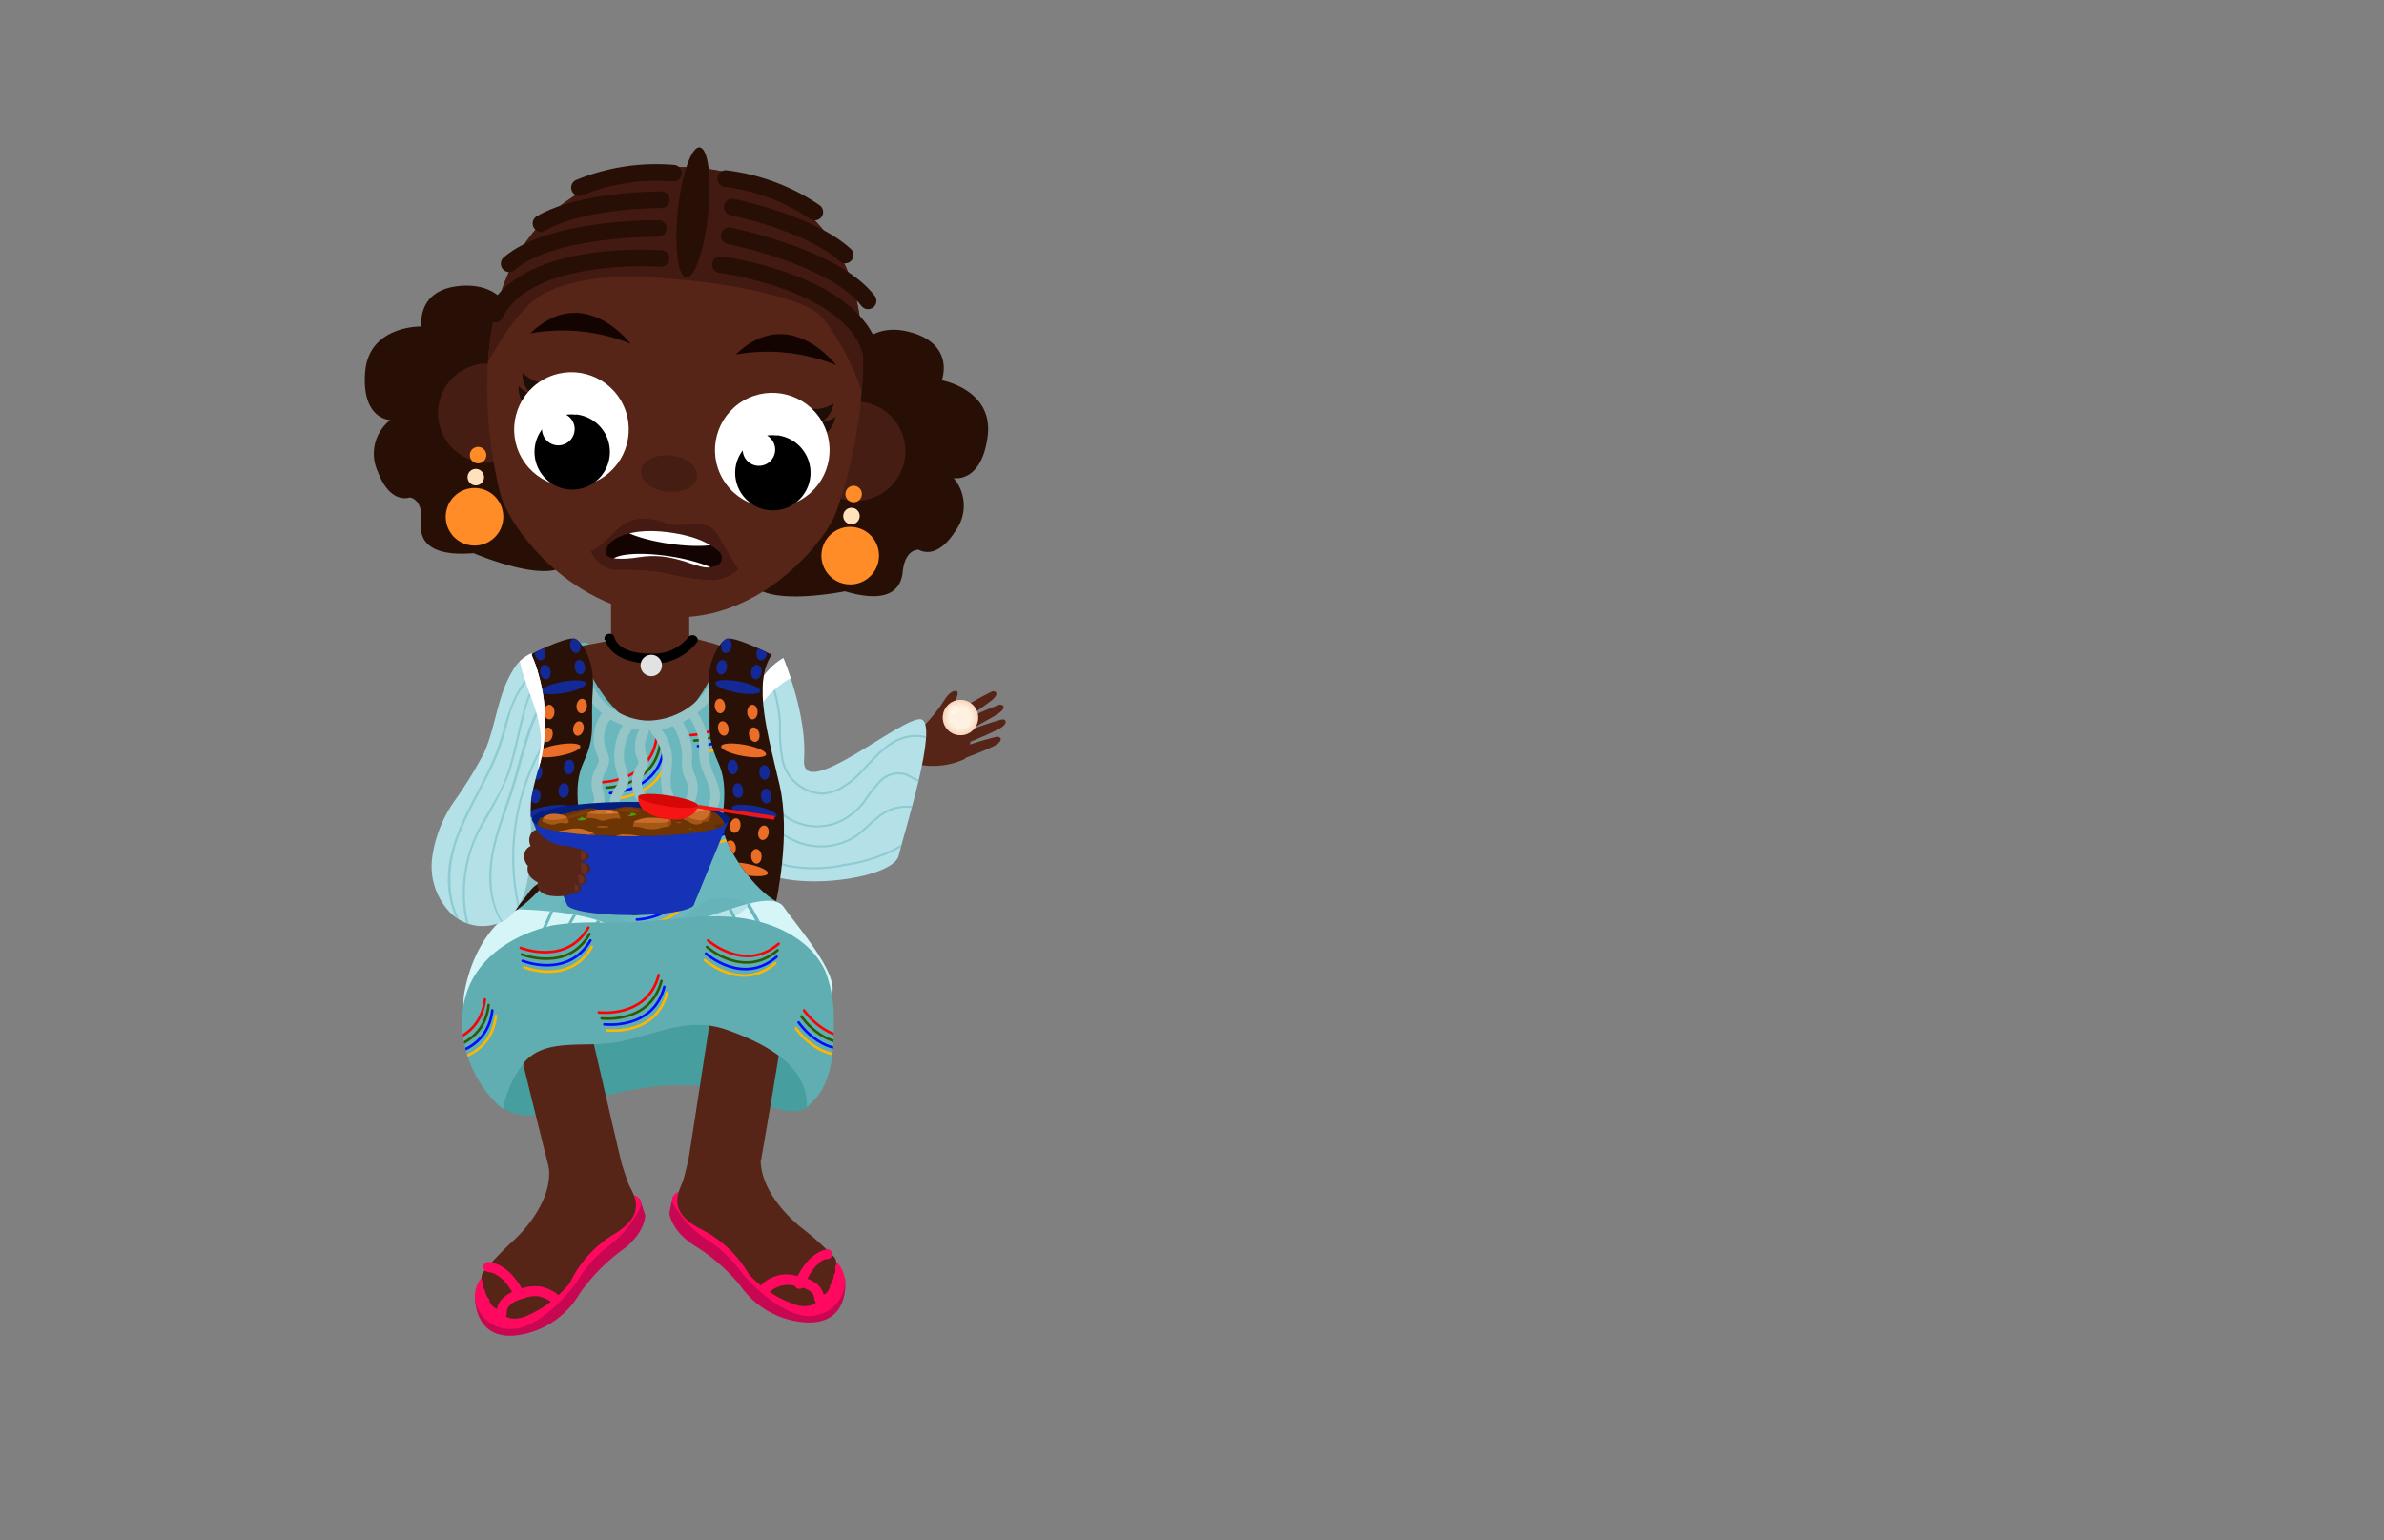<svg id="Layer_10" data-name="Layer 10" xmlns="http://www.w3.org/2000/svg" xmlns:xlink="http://www.w3.org/1999/xlink" viewBox="0 0 260 168"><rect x="0" y="0" width="260" height="168" fill="#808080" stroke="none"/><defs><style>.cls-1{fill:#b4e1e7;}.cls-2,.cls-33{fill:#6ab7be;}.cls-3{fill:#a55716;}.cls-4{fill:#9b4a0d;}.cls-5{fill:#572517;}.cls-6{fill:#130402;}.cls-7{fill:#d5f5f7;}.cls-8{fill:#2a1107;}.cls-31,.cls-9{fill:#60aeb2;}.cls-10,.cls-12,.cls-15,.cls-16,.cls-17,.cls-18,.cls-25{fill:none;}.cls-11{clip-path:url(#clip-path);}.cls-12{stroke:#6ab7be;stroke-miterlimit:10;stroke-width:0.23px;}.cls-12,.cls-59{opacity:0.51;}.cls-13{fill:#fff;}.cls-14{clip-path:url(#clip-path-2);}.cls-15{stroke:red;}.cls-15,.cls-16,.cls-17,.cls-18,.cls-25{stroke-linecap:round;stroke-linejoin:round;}.cls-15,.cls-16,.cls-17,.cls-18{stroke-width:0.28px;}.cls-16{stroke:#2d5b04;}.cls-17{stroke:#000dff;}.cls-18{stroke:#ffb600;}.cls-19{fill:#e2e2e2;}.cls-20{fill:#280f05;}.cls-21{fill:#461d13;}.cls-22{clip-path:url(#clip-path-3);}.cls-23{fill:#431a11;}.cls-24{fill:#1f0e07;}.cls-25{stroke:#280f05;stroke-width:1.82px;}.cls-26{fill:#ff8c26;}.cls-27{fill:#ffe1bd;}.cls-28{fill:#441a12;}.cls-29{clip-path:url(#clip-path-4);}.cls-30{fill:#96c5c7;}.cls-31{opacity:0.37;}.cls-32{clip-path:url(#clip-path-5);}.cls-33{opacity:0.28;}.cls-34{clip-path:url(#clip-path-6);}.cls-35{fill:#ea6e27;}.cls-36{fill:#132995;}.cls-37{clip-path:url(#clip-path-7);}.cls-38{fill:#479e9e;}.cls-39{fill:#c80752;}.cls-40{fill:#ff085f;}.cls-41{clip-path:url(#clip-path-8);}.cls-42{fill:#87c1c6;}.cls-43{fill:#1632b7;}.cls-44{fill:#041e7f;}.cls-45{clip-path:url(#clip-path-9);}.cls-46{fill:#6d3503;}.cls-47{fill:#7c3e0a;}.cls-48{fill:#602e05;}.cls-49{fill:#c96d28;}.cls-50{fill:#e0874b;}.cls-51{clip-path:url(#clip-path-10);}.cls-52{fill:#9b4a0e;}.cls-53{clip-path:url(#clip-path-11);}.cls-54{clip-path:url(#clip-path-12);}.cls-55{clip-path:url(#clip-path-13);}.cls-56{fill:#9e5823;}.cls-57{fill:#58990d;}.cls-58{clip-path:url(#clip-path-14);}.cls-60{fill:#6b2f20;}.cls-61{fill:#f71414;}.cls-62{fill:#d60707;}.cls-63{fill:#fff1e1;}.cls-64{opacity:0.36;fill:url(#radial-gradient);}.cls-65{opacity:0.44;fill:url(#radial-gradient-2);}</style><clipPath id="clip-path"><path class="cls-1" d="M85.43,71.77s2.62,6.17,2.26,11.06,11-5,12.82-4.36S98.68,90.54,98,93.34s-14.56,4.49-16.79.09-2.72-8.47-2.36-9S80.93,74.33,85.43,71.77Z"/></clipPath><clipPath id="clip-path-2"><path class="cls-2" d="M63.92,70.08s-4.12.2-6.11,1.33-.05,3.76-.69,12.3S56,95.39,56.68,100c0,0,3.6,1.58,13.18,1.18s14.21-1.28,14.69-2.47-.08-10.35-1-13.15-.32-12.63-.16-13.45S80.86,70.23,78,70.27C78,70.27,65,71.24,63.92,70.08Z"/></clipPath><clipPath id="clip-path-3"><path class="cls-5" d="M76.05,18.31s-11.7-1.57-18.56,7.89S53.68,50.67,54.61,54s7.08,12.16,17.55,13.24,17.51-8.07,18.75-10.73,6.1-18.69.72-28.69C86.7,18.66,76.05,18.31,76.05,18.31Z"/></clipPath><clipPath id="clip-path-4"><path class="cls-6" d="M66.37,59.39s1.41-2,6.53-1.34c3.32.44,4.77,1.42,5.54,2.13a.92.92,0,0,1-.36,1.54c-.68.2-1,.36-2.77-.27-3.84-1.37-5.37-.58-7-.52S65.49,60.87,66.37,59.39Z"/></clipPath><clipPath id="clip-path-5"><path class="cls-7" d="M56.56,99.18s5.7.06,9.23,1.41,8.62,0,10.77-.46,7.61-3.11,8.92-1.2,6,7.21,5.25,9.46-6.58,6.47-9.85,6a59.91,59.91,0,0,0-11.83-.24,57.07,57.07,0,0,1-11.29.39c-2.87-.39-8.12-1.13-7.08-6.47S54.65,99.82,56.56,99.18Z"/></clipPath><clipPath id="clip-path-6"><path class="cls-8" d="M62.65,69.65c.33,0,2.28,1.76,2,5.59s.39,4.84-1,7.87S63.55,88.93,63,91s-4.56,7.09-6.9,8.37c0,0-.36-8.38.88-13.74s3-11.16.86-14.24C57.81,71.41,61.53,69.48,62.65,69.65Z"/></clipPath><clipPath id="clip-path-7"><path class="cls-8" d="M79.31,69.65c-.33,0-2.28,1.76-2,5.59s-.39,4.84,1,7.87.12,5.82.7,7.91,3.3,6,5.64,7.29c0,0,1.62-7.3.38-12.66s-3-11.16-.86-14.24C84.15,71.41,80.43,69.48,79.31,69.65Z"/></clipPath><clipPath id="clip-path-8"><path class="cls-9" d="M60.29,100.92c-3.66.83-7.26,2.82-8.92,6.2-2.25,4.6-.43,10.53,3.47,13.85A12.35,12.35,0,0,1,57,116.08c2.39-3.11,6.89-1.66,10.73-2.5,4.34-.94,7.45-2.72,11.63-1.23s8.78,3.92,8.63,8.35c2.7-2,3-5.8,2.94-9.13a14.66,14.66,0,0,0-.87-5.52c-1.59-3.69-5.81-5.58-9.81-6s-8,.47-12,.56c-1.05,0-2.1,0-3.14,0A29.11,29.11,0,0,0,60.29,100.92Z"/></clipPath><clipPath id="clip-path-9"><path class="cls-10" d="M79,89.81c0,.77-4.82,1.39-10.11,1.39s-10.27-.62-10.27-1.39S63,84.7,68.32,84.7,79,89,79,89.81Z"/></clipPath><clipPath id="clip-path-10"><path class="cls-3" d="M66.35,91.56a1,1,0,0,0-.16.73c.11.34,2.83.44,3,.4s1-.27,1.18-.64-.18-.74-.18-.74l-2.41,0Z"/></clipPath><clipPath id="clip-path-11"><path class="cls-3" d="M60.63,90.77a9.83,9.83,0,0,0-.22,1.06c0,.41,1.64,1,2.08,1a7,7,0,0,0,2.54-1c.37-.39-.43-1.07-.43-1.07l-3.07,0Z"/></clipPath><clipPath id="clip-path-12"><path class="cls-4" d="M74.78,88.85a5.31,5.31,0,0,0-.3.66c-.08.26,1.14.71,1.93.7a1.27,1.27,0,0,0,1.1-.87c0-.07.11-.86-.08-1l-1.89.45Z"/></clipPath><clipPath id="clip-path-13"><path class="cls-3" d="M69.16,89.6s-.21.56-.06.8,1.83.19,2.2.2A3,3,0,0,0,73,90.36c.42-.31.11-.93.11-.93l-3.46.11Z"/></clipPath><clipPath id="clip-path-14"><path class="cls-1" d="M58,71.25a4.27,4.27,0,0,0-2.11,1.94c-1.64,2.68-1.81,6-3.08,8.89a47.13,47.13,0,0,1-3.39,5.49,14,14,0,0,0-2.29,6,7.3,7.3,0,0,0,2,6,5,5,0,0,0,5.95.79c1.84-1.2,2.43-3.59,2.65-5.77a33.73,33.73,0,0,0,.18-4.14A25.88,25.88,0,0,1,57.94,87a37.24,37.24,0,0,1,1-3.88A18.73,18.73,0,0,0,58,71.48"/></clipPath><radialGradient id="radial-gradient" cx="104.75" cy="78.26" r="1.93" gradientUnits="userSpaceOnUse"><stop offset="0.58" stop-color="#c49a6c" stop-opacity="0"/><stop offset="0.62" stop-color="#c89a6c" stop-opacity="0.06"/><stop offset="0.7" stop-color="#d1996c" stop-opacity="0.22"/><stop offset="0.81" stop-color="#e1976c" stop-opacity="0.47"/><stop offset="0.95" stop-color="#f6956c" stop-opacity="0.81"/><stop offset="1" stop-color="#ff946c" stop-opacity="0.95"/></radialGradient><radialGradient id="radial-gradient-2" cx="103.91" cy="77.38" r="0.47" gradientUnits="userSpaceOnUse"><stop offset="0.06" stop-color="#fff" stop-opacity="0"/><stop offset="0.14" stop-color="#fff" stop-opacity="0.06"/><stop offset="0.27" stop-color="#fff" stop-opacity="0.21"/><stop offset="0.46" stop-color="#fff" stop-opacity="0.46"/><stop offset="0.59" stop-color="#fff" stop-opacity="0.65"/><stop offset="0.61" stop-color="#fff" stop-opacity="0.67"/><stop offset="0.71" stop-color="#fff" stop-opacity="0.79"/><stop offset="0.81" stop-color="#fff" stop-opacity="0.88"/><stop offset="0.91" stop-color="#fff" stop-opacity="0.93"/><stop offset="1" stop-color="#fff" stop-opacity="0.95"/></radialGradient></defs><path class="cls-5" d="M103.07,76.23c.29-.43.7-.89,1.22-.88.28.17.11.53,0,.82-.32.67-.77,1.45-1.1,2.12l2-1.13a6.58,6.58,0,0,1,.36,5,.9.9,0,0,1-.66.76,8.33,8.33,0,0,1-4.81.45c-2-.42-1.33-2.41-.17-3.4A17.3,17.3,0,0,0,103.07,76.23Z"/><path class="cls-1" d="M85.43,71.77s2.62,6.17,2.26,11.06,11-5,12.82-4.36S98.68,90.54,98,93.34s-14.56,4.49-16.79.09-2.72-8.47-2.36-9S80.93,74.33,85.43,71.77Z"/><g class="cls-11"><path class="cls-12" d="M83,72a15.39,15.39,0,0,1,2.07,7,17.81,17.81,0,0,0,.31,4.07,4.64,4.64,0,0,0,4.23,3.48c1.84,0,3.38-1.36,4.64-2.7s2.52-2.85,4.29-3.38a4.69,4.69,0,0,1,4,.63"/><path class="cls-12" d="M81.86,75.51A9.52,9.52,0,0,1,83,81a13.17,13.17,0,0,0,.63,5.56,6,6,0,0,0,8.19,2.92,7.5,7.5,0,0,0,2.4-2A17.24,17.24,0,0,1,96,85.19a2.84,2.84,0,0,1,2.67-.77c.59.2,1.1.69,1.73.71"/><path class="cls-12" d="M101.36,88.69a4.73,4.73,0,0,0-4.62-.21c-1.33.68-2.25,1.94-3.49,2.77a7,7,0,0,1-6.11.64,9.44,9.44,0,0,1-4.78-4,11.39,11.39,0,0,1-1.7-5.79,11.24,11.24,0,0,0-.09-2,2.27,2.27,0,0,0-1.08-1.62"/><path class="cls-12" d="M78,82.42a11.19,11.19,0,0,1,2.75,5.15,18.33,18.33,0,0,0,.87,3.56,6.51,6.51,0,0,0,4.59,3.35,15.58,15.58,0,0,0,5.85-.14,17.77,17.77,0,0,0,5.71-1.79,4.06,4.06,0,0,1,1.6-.66,2.24,2.24,0,0,1,1.68.74,6.43,6.43,0,0,1,1,1.57"/><path class="cls-13" d="M88,73.31s-3.37.29-6.48,5.72a36.51,36.51,0,0,0-3.91,8.91l-3.28-4.62,8.11-14L84,67.84,86.75,69Z"/></g><path class="cls-5" d="M104.22,77.72a33.4,33.4,0,0,1,4-2.32c.52-.05.7.37-.09,1s-3.16,2.2-3.16,2.2l-1.17-.18Z"/><path class="cls-5" d="M104.78,78.75a33.88,33.88,0,0,1,4.25-1.9c.53,0,.66.44-.19,1s-3.37,1.88-3.37,1.88l-1.14-.3Z"/><path class="cls-5" d="M104.89,80a34.41,34.41,0,0,1,4.4-1.54c.52,0,.61.49-.28,1s-3.51,1.58-3.51,1.58l-1.12-.39Z"/><path class="cls-5" d="M104.31,81.74a33.85,33.85,0,0,1,4.45-1.4c.52.06.6.51-.31,1s-3.56,1.47-3.56,1.47l-1.1-.43Z"/><path class="cls-2" d="M63.92,70.08s-4.12.2-6.11,1.33-.05,3.76-.69,12.3S56,95.39,56.68,100c0,0,3.6,1.58,13.18,1.18s14.21-1.28,14.69-2.47-.08-10.35-1-13.15-.32-12.63-.16-13.45S80.86,70.23,78,70.27C78,70.27,65,71.24,63.92,70.08Z"/><g class="cls-14"><path class="cls-15" d="M65.74,85.3s5.35-.1,5.89-5"/><path class="cls-16" d="M66.14,85.9s5.35-.1,5.89-5"/><path class="cls-17" d="M66.53,86.5s5.35-.1,5.89-5"/><path class="cls-18" d="M66.93,87.1s5.35-.1,5.89-5"/><path class="cls-15" d="M61.16,93.14s5.35-.11,5.88-5"/><path class="cls-16" d="M61.55,93.74s5.35-.11,5.89-5"/><path class="cls-17" d="M62,94.34s5.35-.11,5.88-5"/><path class="cls-18" d="M62.34,94.94s5.35-.11,5.89-5"/><path class="cls-15" d="M68.67,99.09s5.35-.11,5.88-5"/><path class="cls-16" d="M69.06,99.69s5.35-.11,5.89-5"/><path class="cls-17" d="M69.46,100.29s5.34-.11,5.88-5"/><path class="cls-18" d="M69.85,100.89s5.35-.11,5.89-5"/><path class="cls-15" d="M75.33,80.17s5.35-.1,5.88-5"/><path class="cls-16" d="M75.72,80.77s5.35-.1,5.89-5"/><path class="cls-17" d="M76.12,81.37s5.35-.1,5.88-5"/><path class="cls-18" d="M76.51,82s5.35-.1,5.89-5"/><path class="cls-15" d="M75.77,90.28s5.35-.1,5.88-5"/><path class="cls-16" d="M76.16,90.88s5.35-.1,5.89-5"/><path class="cls-17" d="M76.56,91.48s5.35-.1,5.88-5"/><path class="cls-18" d="M77,92.08s5.35-.1,5.89-5"/><path class="cls-13" d="M55.14,69a8.2,8.2,0,0,1,4.73,5.68,17.15,17.15,0,0,1,0,7.61,39.89,39.89,0,0,1-1.08,4.44c-.29,1-.76,2-1.74,2.27-1.5-6.55-3-13.25-2.28-19.93,0-.39.44-.9.68-.6l-.21.7"/></g><path class="cls-5" d="M66.64,65.94v3.88s-1.92.42-3,.58,2.82,9,7.49,9,7.39-7.44,7.71-8.93l-3.67-1V65.44S67.22,63.65,66.64,65.94Z"/><path d="M66,69.79c.63,2,3,2.53,4.84,2.58A6,6,0,0,0,76,70.06c.41-.57-.53-1.11-.94-.55A4.83,4.83,0,0,1,71,71.28c-1.37,0-3.48-.22-4-1.78-.21-.66-1.26-.38-1.05.29Z"/><circle class="cls-19" cx="71.03" cy="72.58" r="1.17"/><path class="cls-20" d="M56,34.78s-.87-4-5.77-3.6-4.25,4.43-4.25,4.43-5.77-.17-6.16,5,2.75,5.2,2.75,5.2a4.64,4.64,0,0,0-1.38,5.59c1.38,3.71,3.5,2.85,3.5,2.85s1.5.15,1.23,2.72,1.74,3.69,5.73,3.36c0,0,7.73,3.33,10,1.29l.86-23.41Z"/><path class="cls-20" d="M93.07,38.62s1.67-3.74,6.39-2.34,3.25,5.2,3.25,5.2,5.68,1,5,6.13S104,52.14,104,52.14a4.63,4.63,0,0,1,.21,5.75c-2.11,3.35-4,2.07-4,2.07s-1.5-.16-1.76,2.41-2.46,3.26-6.3,2.12c0,0-8.24,1.68-10.07-.79l4-23.09Z"/><circle class="cls-21" cx="53.19" cy="45.06" r="5.42" transform="translate(-15.46 32.94) rotate(-30.26)"/><circle class="cls-21" cx="93.32" cy="49.21" r="5.42" transform="translate(-12.08 53.73) rotate(-30.26)"/><path class="cls-5" d="M76.05,18.31s-11.7-1.57-18.56,7.89S53.68,50.67,54.61,54s7.08,12.16,17.55,13.24,17.51-8.07,18.75-10.73,6.1-18.69.72-28.69C86.7,18.66,76.05,18.31,76.05,18.31Z"/><g class="cls-22"><path class="cls-23" d="M51.44,43.12s3.93-9.37,8.3-11.32S69.15,30,75.18,30.59s12.36,2.16,14.06,3.62S95,42.74,94.77,47.37l5-27.86-32.25-6.7s-10.72,1.37-11,1.43S50.7,20,50.7,20Z"/></g><ellipse class="cls-20" cx="75.57" cy="23.16" rx="7.13" ry="1.67" transform="translate(44.76 95.95) rotate(-84.09)"/><path class="cls-24" d="M59.47,41.79A3.76,3.76,0,0,1,57,40.66a2.86,2.86,0,0,0,1,2.39S59.76,43.26,59.47,41.79Z"/><path class="cls-24" d="M59,43.24a3.76,3.76,0,0,1-2.44-1.14,2.86,2.86,0,0,0,1,2.39S59.26,44.71,59,43.24Z"/><circle class="cls-13" cx="62.32" cy="46.84" r="6.25" transform="translate(-15.11 37.79) rotate(-30.26)"/><path d="M62.82,45.23a4.31,4.31,0,0,0-1.08,0,1.78,1.78,0,1,1-2.63,1.6,4.11,4.11,0,1,0,3.71-1.63Z"/><path class="cls-24" d="M88.28,44.56A3.72,3.72,0,0,0,90.91,44a2.85,2.85,0,0,1-1.51,2.13S87.69,46,88.28,44.56Z"/><path class="cls-24" d="M88.47,46.08a3.72,3.72,0,0,0,2.63-.61,2.87,2.87,0,0,1-1.51,2.13S87.88,47.46,88.47,46.08Z"/><circle class="cls-13" cx="84.23" cy="49.1" r="6.25" transform="translate(-13.27 49.13) rotate(-30.26)"/><path d="M84.73,47.5a3.89,3.89,0,0,0-1.08,0A1.77,1.77,0,1,1,81,49.13a4.05,4.05,0,0,0-.8,2,4.11,4.11,0,1,0,4.52-3.66Z"/><path class="cls-6" d="M57.83,36.36a19.85,19.85,0,0,1,10.94,1.13S63.7,30.74,57.83,36.36Z"/><path class="cls-6" d="M80.23,38.67a19.91,19.91,0,0,1,10.94,1.14S86.1,33.06,80.23,38.67Z"/><ellipse class="cls-21" cx="72.96" cy="51.66" rx="1.99" ry="3.08" transform="translate(14.07 118.91) rotate(-84.09)"/><path class="cls-25" d="M72.09,28.19S57.51,27.08,54,34.25"/><path class="cls-25" d="M71.8,24.91s-11.72-.13-16.27,3.85"/><path class="cls-25" d="M72.13,21.78S63.46,21.73,59,24.37"/><path class="cls-25" d="M73.45,18.89A22,22,0,0,0,63.2,20.46"/><path class="cls-25" d="M78.58,28.86s14.5,1.9,16.42,9.63"/><path class="cls-25" d="M79.53,25.71S91,28,94.67,32.81"/><path class="cls-25" d="M79.85,22.58s8.49,1.73,12.32,5.23"/><path class="cls-25" d="M79.15,19.48a22,22,0,0,1,9.71,3.64"/><circle class="cls-26" cx="92.72" cy="60.6" r="3.14" transform="translate(-17.9 54.98) rotate(-30.26)"/><circle class="cls-27" cx="92.86" cy="56.28" r="0.9"/><circle class="cls-26" cx="93.1" cy="53.88" r="0.9"/><circle class="cls-26" cx="51.75" cy="56.36" r="3.14" transform="translate(-21.35 33.76) rotate(-30.26)"/><circle class="cls-27" cx="51.89" cy="52.04" r="0.9"/><circle class="cls-26" cx="52.14" cy="49.64" r="0.9"/><path class="cls-28" d="M72.65,57.07s-3.14-1.43-5.19.55S64.9,60,64.53,60s.84,2.12,2.6,2.16a31.92,31.92,0,0,1,5.12.26,28.05,28.05,0,0,0,4.5.8,4.7,4.7,0,0,0,3.77-1.1s-.81-1.28-2.09-3.54c-.77-1.37-1.75-1.58-3.8-1.36A4.75,4.75,0,0,1,72.65,57.07Z"/><path class="cls-6" d="M66.37,59.39s1.41-2,6.53-1.34c3.32.44,4.77,1.42,5.54,2.13a.92.92,0,0,1-.36,1.54c-.68.2-1,.36-2.77-.27-3.84-1.37-5.37-.58-7-.52S65.49,60.87,66.37,59.39Z"/><g class="cls-29"><ellipse class="cls-13" cx="73.19" cy="57.75" rx="1.56" ry="6.19" transform="translate(5.42 121.77) rotate(-81.64)"/><ellipse class="cls-13" cx="72.4" cy="61.97" rx="1.56" ry="6.19" transform="matrix(0.15, -0.99, 0.99, 0.15, 0.56, 124.59)"/></g><path class="cls-30" d="M63.45,74.45c.8,3.13,4.19,5.2,7.31,5.23a9,9,0,0,0,8-5.47c.26-.65-.79-.93-1-.29a7.84,7.84,0,0,1-7,4.67c-2.64,0-5.58-1.77-6.26-4.43a.54.54,0,0,0-1,.29Z"/><path class="cls-30" d="M65.86,77.54a4.69,4.69,0,0,0-1.11,3,4.46,4.46,0,0,0,.3,1.61,1.75,1.75,0,0,1,.25.88,3.31,3.31,0,0,1-.39.83,3.79,3.79,0,0,0-.39,1.57,4,4,0,0,0,.09.91,3.09,3.09,0,0,1,.2.78c0,.43-.39.83-.61,1.18a2.15,2.15,0,0,0-.35,1.3c0,.4.6.8.93.39a5,5,0,0,0,.69-1.18c.26-.65-.79-.93-1-.29a3.29,3.29,0,0,1-.41.7l.93.38c-.09-.79.8-1.42.93-2.2a3.3,3.3,0,0,0-.21-1.35,2.7,2.7,0,0,1,.27-1.79,3,3,0,0,0,.47-1.34A5.59,5.59,0,0,0,66,81.44a3.5,3.5,0,0,1,.67-3.13c.44-.54-.33-1.32-.77-.77Z"/><path class="cls-30" d="M68.1,78.86A6.14,6.14,0,0,0,67,82.59a6.73,6.73,0,0,0,.37,1.94,1.22,1.22,0,0,1-.22,1.28,7.79,7.79,0,0,0-.5,1,2.92,2.92,0,0,0-.11,1.87A6.08,6.08,0,0,1,67,90.79c-.12,1.27-1,2.29-.38,3.58a.53.53,0,0,0,.47.27.71.71,0,0,0,.69-.92c-.14-.68-1.19-.39-1,.29l0,.11,0-.42-.07.1.47-.27-.11,0,.47.27c-.29-.57,0-1.22.23-1.76a4.07,4.07,0,0,0,.31-1.65,7,7,0,0,0-.49-1.73A2.4,2.4,0,0,1,68,86.47,2.84,2.84,0,0,0,68.58,85a15.28,15.28,0,0,0-.48-1.82A5.17,5.17,0,0,1,69,79.41c.41-.57-.53-1.12-.94-.55Z"/><path class="cls-30" d="M69.74,79.54a3.9,3.9,0,0,0-.48,2.11,3.87,3.87,0,0,0,.23,1.06,1.33,1.33,0,0,1,.14.44.86.86,0,0,1-.19.41,3.46,3.46,0,0,0,.14,3.85.55.55,0,0,0,1-.13l.06-.23a.54.54,0,0,0-1-.29l-.06.23,1-.13A2.4,2.4,0,0,1,70,85.3a4.74,4.74,0,0,1,.6-1.62c.27-.67-.11-1.17-.22-1.83a2.7,2.7,0,0,1,.3-1.76c.33-.61-.61-1.16-.94-.55Z"/><path class="cls-30" d="M71.12,80.09A4.1,4.1,0,0,1,72.23,83a10.7,10.7,0,0,0,0,3.48c.15.51.37,1,.51,1.51a2.53,2.53,0,0,1-.15,1.69,3.35,3.35,0,0,0-.23,1.5A7.94,7.94,0,0,1,72.57,93c-.1.68.94,1,1.05.29l0-.36c.11-.68-.94-1-1-.29l-.05.36,1.05.29a4.89,4.89,0,0,0-.11-1.66,3.45,3.45,0,0,1,.24-2c.4-1.24-.15-2.27-.49-3.45s.18-2.62,0-3.94a5.28,5.28,0,0,0-1.4-3c-.48-.52-1.25.26-.77.77Z"/><path class="cls-31" d="M66.9,99.41a10.71,10.71,0,0,0,1.83,1.31,5,5,0,0,0,2.16.44,6.23,6.23,0,0,0,4-1.31,11.28,11.28,0,0,1,1.84-1.55,5.47,5.47,0,0,1,2.93-.3c.73.06,1.57.19,1.92.83.45.84-.3,1.82-1.08,2.35-2.16,1.44-4.87,1.71-7.45,1.84a24.68,24.68,0,0,1-4.63-.08c-2.19-.3-6.18-1.11-7.21-3.42-.53-1.2.45-1.74,1.57-1.75A6.94,6.94,0,0,1,66.9,99.41Z"/><path class="cls-30" d="M73.4,79.19a6.49,6.49,0,0,1,1,3.31,6.6,6.6,0,0,0,.06,1.66c.11.51.43,1,.54,1.46a2.6,2.6,0,0,1-.21,1.53,3.23,3.23,0,0,0-.45,1.5,6.18,6.18,0,0,0,.53,1.53c.14.36.23.84.6,1a.56.56,0,0,0,.66-.08.53.53,0,0,0,.19-.48.53.53,0,0,0-.4-.52h0c-.69-.11-1,.94-.29,1h0l-.4-.53v.06l.16-.39,0,0,.66-.09c.07,0-.14-.5-.17-.58-.1-.25-.22-.51-.31-.77a1.05,1.05,0,0,1,0-.9c.08-.19.17-.38.25-.58a3.43,3.43,0,0,0,0-2.72,3.73,3.73,0,0,1-.37-1.57,10.22,10.22,0,0,0,0-1.66,8.91,8.91,0,0,0-1.09-2.85c-.33-.62-1.27-.07-.94.55Z"/><path class="cls-30" d="M75.16,78.22a7.05,7.05,0,0,1,1,2.21c.17.84,0,1.71.17,2.56.21,1.49,1.6,3,1,4.55-.25.65.8.93,1,.29.69-1.8-.72-3.25-1-5-.14-.91,0-1.83-.2-2.74a7.9,7.9,0,0,0-1.13-2.47.54.54,0,0,0-.94.55Z"/><path class="cls-7" d="M56.56,99.18s5.7.06,9.23,1.41,8.62,0,10.77-.46,7.61-3.11,8.92-1.2,6,7.21,5.25,9.46-6.58,6.47-9.85,6a59.91,59.91,0,0,0-11.83-.24,57.07,57.07,0,0,1-11.29.39c-2.87-.39-8.12-1.13-7.08-6.47S54.65,99.82,56.56,99.18Z"/><g class="cls-32"><path class="cls-2" d="M60.36,98.42a30,30,0,0,1-2,4.38,17.46,17.46,0,0,0-1.6,4.23,16.2,16.2,0,0,0-.36,4.39,15,15,0,0,0,.25,2.1,10.1,10.1,0,0,0,.24,1.06c.11.43.42,1.09,0,1.45-.15.14.07.36.22.22a1.11,1.11,0,0,0,.23-1.17c-.18-.77-.39-1.51-.5-2.29a15.62,15.62,0,0,1,.13-5.24,17.34,17.34,0,0,1,1.7-4.69,28.29,28.29,0,0,0,2-4.36c.06-.19-.25-.28-.31-.08Z"/><path class="cls-2" d="M62.65,99.51a22.15,22.15,0,0,0-2.72,16.1c0,.2.35.11.31-.09a21.79,21.79,0,0,1,2.68-15.85.16.16,0,0,0-.27-.16Z"/><path class="cls-2" d="M65.52,99.75a16.35,16.35,0,0,0-2.92,7.93,15.67,15.67,0,0,0,.18,4.16,19.42,19.42,0,0,0,.62,2.5c.14.46.25,1.44.72,1.67a.16.16,0,0,0,.19,0,.26.26,0,0,0,.07-.3.16.16,0,0,0-.16-.11h0c-.2,0-.2.35,0,.32,0,0-.64-2.22-.7-2.45a17.43,17.43,0,0,1-.44-2,15.48,15.48,0,0,1-.08-4.08,16,16,0,0,1,2.85-7.46c.11-.17-.16-.32-.28-.16Z"/><path class="cls-2" d="M67.4,100.2c-3.31,4.52-1.47,10.63-.51,15.62,0,.2.34.11.3-.09-.94-4.9-2.77-10.92.48-15.37.12-.16-.15-.32-.27-.16Z"/><path class="cls-2" d="M69.09,100.37a59.92,59.92,0,0,0,.22,14.78l.31-.09-.07-.37c0-.2-.34-.11-.3.09l.06.37c0,.2.34.11.31-.09a59.2,59.2,0,0,1-.21-14.69c0-.21-.29-.21-.32,0Z"/><path class="cls-2" d="M72,99.91l.1,8.36.05,4.12,0,2c0,.15,0,2.26.11,2.25s.11-.37-.09-.31h0a.19.19,0,0,0-.12.16.25.25,0,0,0,.14.24.18.18,0,0,0,.2,0c.29-.31.13-.94.13-1.33l0-2.12,0-4.49-.11-8.86a.16.16,0,1,0-.31,0Z"/><path class="cls-2" d="M74.09,100.38a27.66,27.66,0,0,0,.87,4.31,30.65,30.65,0,0,1,.67,5,33.5,33.5,0,0,1-.09,4.7q-.06.63-.15,1.26a2.85,2.85,0,0,0-.11.87c0,.23.23.34.43.2a.14.14,0,0,0,.08-.14v-.06c0-.2-.33-.21-.31,0,0-.13.17-.42.2-.57s0-.27,0-.39c0-.32.08-.63.11-.94.07-.7.12-1.4.14-2.11a31.36,31.36,0,0,0-.12-4.11,31.75,31.75,0,0,0-.58-3.75,25.59,25.59,0,0,1-.86-4.23c0-.2-.33-.21-.32,0Z"/><path class="cls-2" d="M76.07,99.4a29.1,29.1,0,0,1,2.41,8.77,53.77,53.77,0,0,1-.17,9.15c0,.19.26.2.31,0l.18-.51c.07-.19-.24-.27-.3-.08l-.18.51.31,0a50.8,50.8,0,0,0,.11-9.63,29.51,29.51,0,0,0-2.4-8.45c-.08-.19-.35,0-.27.16Z"/><path class="cls-2" d="M79,98.36a25.53,25.53,0,0,1,3.2,9.6,46.07,46.07,0,0,1-.39,10.75h.32v-.86a.16.16,0,0,0-.32,0v.86c0,.21.29.2.32,0a45.65,45.65,0,0,0,.33-11.2,25.76,25.76,0,0,0-3.19-9.31.16.16,0,0,0-.27.16Z"/><path class="cls-2" d="M81.47,98.83a32.69,32.69,0,0,1,2.35,4.65A22,22,0,0,1,85,108.15a40.23,40.23,0,0,1,.34,4.91c0,.83,0,1.66,0,2.5A3.9,3.9,0,0,1,85,117.9l.29,0-.16-.46c-.07-.19-.37-.1-.3.09L85,118a.16.16,0,0,0,.29,0,2.89,2.89,0,0,0,.41-1.83c0-.86,0-1.73,0-2.6a44.62,44.62,0,0,0-.33-5.3,22.35,22.35,0,0,0-1.15-4.83,32.58,32.58,0,0,0-2.43-4.83c-.1-.18-.37,0-.27.16Z"/><path class="cls-33" d="M73.88,112.3a28.35,28.35,0,0,0-5.14,1,53.26,53.26,0,0,0-7.13,2.27c-.52.21-1.11.57-1.11,1.13,0,.71.91,1,1.61,1.06a167.37,167.37,0,0,0,23.26.88,4.77,4.77,0,0,0,1.92-.33,1.71,1.71,0,0,0,1.06-1.51c0-1.06-1.66-1.37-2.43-1.7-1.32-.55-2.63-1.09-4-1.54A20.59,20.59,0,0,0,73.88,112.3Z"/><path class="cls-33" d="M66.59,100.33a3.32,3.32,0,0,0,1.87,1.59c4.33,1.92,10.14-.26,13.62-3.47-.51-.58-1.73.55-2.5.44a48.49,48.49,0,0,0-10.29-.32,7,7,0,0,0-4.5,1.51"/></g><path class="cls-8" d="M62.65,69.65c.33,0,2.28,1.76,2,5.59s.39,4.84-1,7.87S63.55,88.93,63,91s-4.56,7.09-6.9,8.37c0,0-.36-8.38.88-13.74s3-11.16.86-14.24C57.81,71.41,61.53,69.48,62.65,69.65Z"/><g class="cls-34"><ellipse class="cls-35" cx="60.85" cy="81.84" rx="2.49" ry="0.62" transform="translate(-13.73 12.28) rotate(-10.36)"/><ellipse class="cls-35" cx="60.66" cy="94.81" rx="2.49" ry="0.62" transform="translate(-16.07 12.46) rotate(-10.36)"/><ellipse class="cls-36" cx="61.48" cy="74.95" rx="2.49" ry="0.62" transform="translate(-12.48 12.29) rotate(-10.36)"/><ellipse class="cls-36" cx="59.7" cy="88.53" rx="2.49" ry="0.62" transform="translate(-14.95 12.19) rotate(-10.36)"/><ellipse class="cls-35" cx="59.9" cy="77.66" rx="0.57" ry="0.8"/><ellipse class="cls-35" cx="59.7" cy="80.13" rx="0.8" ry="0.57" transform="translate(-31.18 121.68) rotate(-77.88)"/><ellipse class="cls-35" cx="58.69" cy="90.83" rx="0.57" ry="0.8" transform="translate(-17.09 13.69) rotate(-11.62)"/><ellipse class="cls-35" cx="61.78" cy="90.04" rx="0.57" ry="0.8" transform="translate(-16.87 14.29) rotate(-11.62)"/><ellipse class="cls-35" cx="59.46" cy="93.39" rx="0.8" ry="0.57" transform="translate(-37.03 147.68) rotate(-86.88)"/><ellipse class="cls-35" cx="62.27" cy="92.45" rx="0.8" ry="0.57" transform="translate(-33.43 149.59) rotate(-86.88)"/><ellipse class="cls-36" cx="58.58" cy="84.24" rx="0.8" ry="0.57" transform="translate(-29.71 136.52) rotate(-85.82)"/><ellipse class="cls-36" cx="58.39" cy="86.82" rx="0.8" ry="0.57" transform="translate(-32.45 138.72) rotate(-85.82)"/><ellipse class="cls-36" cx="61.48" cy="86.22" rx="0.8" ry="0.57" transform="translate(-28.99 141.25) rotate(-85.82)"/><ellipse class="cls-36" cx="62.05" cy="83.65" rx="0.8" ry="0.57" transform="translate(-25.89 139.44) rotate(-85.82)"/><ellipse class="cls-35" cx="63.08" cy="79.45" rx="0.8" ry="0.57" transform="translate(-27.84 124.45) rotate(-77.88)"/><ellipse class="cls-35" cx="63.44" cy="77" rx="0.8" ry="0.57" transform="translate(-18.82 133.45) rotate(-84.97)"/><ellipse class="cls-36" cx="59.47" cy="73.29" rx="0.57" ry="0.8" transform="translate(-11.37 10.93) rotate(-9.59)"/><ellipse class="cls-36" cx="58.9" cy="71.23" rx="0.57" ry="0.8" transform="translate(-11.04 10.8) rotate(-9.59)"/><ellipse class="cls-36" cx="63.24" cy="72.77" rx="0.57" ry="0.8" transform="translate(-11.24 11.55) rotate(-9.59)"/><ellipse class="cls-36" cx="62.74" cy="70.43" rx="0.57" ry="0.8" transform="translate(-10.85 11.43) rotate(-9.59)"/></g><path class="cls-8" d="M79.31,69.65c-.33,0-2.28,1.76-2,5.59s-.39,4.84,1,7.87.12,5.82.7,7.91,3.3,6,5.64,7.29c0,0,1.62-7.3.38-12.66s-3-11.16-.86-14.24C84.15,71.41,80.43,69.48,79.31,69.65Z"/><g class="cls-37"><ellipse class="cls-35" cx="81.11" cy="81.84" rx="0.62" ry="2.49" transform="translate(-13.99 146.91) rotate(-79.64)"/><ellipse class="cls-35" cx="81.3" cy="94.81" rx="0.62" ry="2.49" transform="translate(-26.59 157.73) rotate(-79.64)"/><ellipse class="cls-36" cx="80.48" cy="74.95" rx="0.62" ry="2.49" transform="translate(-7.73 140.62) rotate(-79.64)"/><ellipse class="cls-36" cx="82.26" cy="88.53" rx="0.62" ry="2.49" transform="translate(-19.62 153.52) rotate(-79.64)"/><ellipse class="cls-35" cx="82.06" cy="77.66" rx="0.57" ry="0.8"/><ellipse class="cls-35" cx="82.26" cy="80.13" rx="0.57" ry="0.8" transform="translate(-14.99 19.05) rotate(-12.12)"/><ellipse class="cls-35" cx="83.27" cy="90.83" rx="0.8" ry="0.57" transform="translate(-22.48 154.09) rotate(-78.38)"/><ellipse class="cls-35" cx="80.18" cy="90.04" rx="0.8" ry="0.57" transform="translate(-24.16 150.44) rotate(-78.38)"/><ellipse class="cls-35" cx="82.5" cy="93.39" rx="0.57" ry="0.8" transform="translate(-4.97 4.63) rotate(-3.12)"/><ellipse class="cls-35" cx="79.69" cy="92.45" rx="0.57" ry="0.8" transform="translate(-4.92 4.48) rotate(-3.12)"/><ellipse class="cls-36" cx="83.38" cy="84.24" rx="0.57" ry="0.8" transform="translate(-5.92 6.3) rotate(-4.18)"/><ellipse class="cls-36" cx="83.57" cy="86.82" rx="0.57" ry="0.8" transform="translate(-6.11 6.32) rotate(-4.18)"/><ellipse class="cls-36" cx="80.48" cy="86.22" rx="0.57" ry="0.8" transform="translate(-6.07 6.1) rotate(-4.18)"/><ellipse class="cls-36" cx="79.91" cy="83.65" rx="0.57" ry="0.8" transform="translate(-5.89 6.05) rotate(-4.18)"/><ellipse class="cls-35" cx="78.88" cy="79.45" rx="0.57" ry="0.8" transform="translate(-14.92 18.33) rotate(-12.12)"/><ellipse class="cls-35" cx="78.52" cy="77" rx="0.57" ry="0.8" transform="translate(-6.45 7.18) rotate(-5.03)"/><ellipse class="cls-36" cx="82.49" cy="73.29" rx="0.8" ry="0.57" transform="translate(-3.52 142.42) rotate(-80.41)"/><ellipse class="cls-36" cx="83.06" cy="71.23" rx="0.8" ry="0.57" transform="translate(-1 141.27) rotate(-80.41)"/><ellipse class="cls-36" cx="78.72" cy="72.77" rx="0.8" ry="0.57" transform="translate(-6.15 138.27) rotate(-80.41)"/><ellipse class="cls-36" cx="79.22" cy="70.43" rx="0.8" ry="0.57" transform="translate(-3.43 136.82) rotate(-80.41)"/></g><path class="cls-38" d="M54.23,120.33a4.88,4.88,0,0,0,3.88,1.31,15.88,15.88,0,0,0,4.1-1c6.17-2,13-3.45,19.06-1.06,2,.78,4.94,2.35,6.74,1.23,1.35-.84,1-3,1.3-4.59.53-3.19,1-6.66-.56-9.48-1.39-2.5-4.11-3.94-6.8-4.91a21.51,21.51,0,0,0-6.17-1.35c-4.22-.2-8.32,1.36-12.12,3.2a19.86,19.86,0,0,0-4.84,3c-3.3,3-4.48,7.67-5.42,12l.93,0"/><path class="cls-39" d="M69.82,130.84l.55,1.72s0,2-2.59,3.83a20.45,20.45,0,0,0-4.55,4.67,9.31,9.31,0,0,1-7.15,4.61c-4.58.34-4.28-4.49-4.28-4.49l10.81-9Z"/><path class="cls-40" d="M69,130.38a.9.9,0,0,1,.8,1.37,11.61,11.61,0,0,1-3.63,4.3A13.3,13.3,0,0,0,63,139.67c-.29.49-3.7,5-7,5.27s-5.79-3.6-3-6.09,10.53-9.1,10.53-9.1Z"/><path class="cls-5" d="M66.86,123.8s1.22,4.13,1.66,5.25,2.25,3.13-1.37,5.45a12.36,12.36,0,0,0-5,5.42,12.18,12.18,0,0,1-5.09,3.75c-2.17.6-2.39-.82-2.39-.82a1.34,1.34,0,0,1-1.32-1.13,1.79,1.79,0,0,1-.46-1s-.29-.2-.23-.87a1,1,0,0,1,.11-1.18,35.2,35.2,0,0,1,3.33-3.46c1.57-1.47,4.6-5.11,3.59-8.72S66.3,122.39,66.86,123.8Z"/><path class="cls-40" d="M60.73,141.11a4.51,4.51,0,0,0-1.82-.8,4.74,4.74,0,0,0-2.17.27c-1.22.36-2.64,1.13-2.56,2.61,0,.7,1.13.71,1.09,0-.05-1,1.16-1.39,1.95-1.61a3.13,3.13,0,0,1,1.54-.19,3.56,3.56,0,0,1,1.42.66.55.55,0,0,0,.74-.19.56.56,0,0,0-.19-.75Z"/><path class="cls-40" d="M57.13,140.91c-.79-1.47-2-3-3.73-3.26a.56.56,0,0,0-.67.38.55.55,0,0,0,.38.67l.54.12a2.12,2.12,0,0,1,.42.18,4.53,4.53,0,0,1,.46.3l0,0h0l.1.09.21.18a5.22,5.22,0,0,1,.39.43l.29.39a9.84,9.84,0,0,1,.62,1,.54.54,0,0,0,.94-.55Z"/><path class="cls-5" d="M56.25,112.18c-.11.55,3.65,15.32,3.65,15.32l7.85-.77-4.27-18.37S57.4,106.47,56.25,112.18Z"/><path class="cls-39" d="M73.37,130.54,73,132.3s.18,2,2.87,3.63a20.08,20.08,0,0,1,4.88,4.31,9.37,9.37,0,0,0,7.49,4c4.59,0,3.92-4.79,3.92-4.79l-11.46-8.2Z"/><path class="cls-40" d="M74.18,130a.89.89,0,0,0-.68,1.43,11.55,11.55,0,0,0,3.94,4,13.43,13.43,0,0,1,3.44,3.37c.33.46,4.06,4.67,7.33,4.73s5.5-4,2.57-6.31S79.59,129,79.59,129Z"/><path class="cls-5" d="M75.79,123.3s-.91,4.21-1.26,5.36-2,3.3,1.78,5.33a12.43,12.43,0,0,1,5.37,5A12.15,12.15,0,0,0,87,142.37c2.21.44,2.32-1,2.32-1a1.35,1.35,0,0,0,1.23-1.23,1.86,1.86,0,0,0,.38-1.08s.27-.22.16-.88a1,1,0,0,0-.19-1.17,36,36,0,0,0-3.59-3.19c-1.67-1.35-5-4.75-4.24-8.43S76.24,121.85,75.79,123.3Z"/><path class="cls-40" d="M83.91,140.93a3.38,3.38,0,0,1,1.24-.69,3.17,3.17,0,0,1,1.56,0c.77.16,2.08.42,2.1,1.43a.55.55,0,0,0,1.09,0,2.2,2.2,0,0,0-.85-1.67,4.45,4.45,0,0,0-2-.79,3.89,3.89,0,0,0-4,.9.54.54,0,0,0,0,.77.56.56,0,0,0,.77,0Z"/><path class="cls-40" d="M87.75,140.13a9.89,9.89,0,0,1,.54-1.08,4.9,4.9,0,0,1,.31-.48l.08-.12,0,0,.19-.24c.12-.13.25-.25.38-.37l.1-.08c.13-.11-.08,0,0-.05l.22-.15a4,4,0,0,1,.46-.24l.06,0,.13,0,.28-.07a.54.54,0,0,0-.29-1c-1.76.38-2.81,2-3.5,3.5a.57.57,0,0,0,.2.75.56.56,0,0,0,.75-.2Z"/><path class="cls-5" d="M85.5,110.91c.15.54-2.49,15.55-2.49,15.55l-7.89-.17L78,107.65S83.91,105.3,85.5,110.91Z"/><path class="cls-9" d="M60.29,100.92c-3.66.83-7.26,2.82-8.92,6.2-2.25,4.6-.43,10.53,3.47,13.85A12.35,12.35,0,0,1,57,116.08c2.39-3.11,6.89-1.66,10.73-2.5,4.34-.94,7.45-2.72,11.63-1.23s8.78,3.92,8.63,8.35c2.7-2,3-5.8,2.94-9.13a14.66,14.66,0,0,0-.87-5.52c-1.59-3.69-5.81-5.58-9.81-6s-8,.47-12,.56c-1.05,0-2.1,0-3.14,0A29.11,29.11,0,0,0,60.29,100.92Z"/><g class="cls-41"><path class="cls-15" d="M47,114s5.35-.11,5.89-5"/><path class="cls-16" d="M47.41,114.61s5.34-.11,5.88-5"/><path class="cls-17" d="M47.8,115.2s5.35-.1,5.89-5"/><path class="cls-18" d="M48.19,115.8s5.35-.1,5.89-5"/><path class="cls-15" d="M56.79,103.38s4.94,2,7.38-2.22"/><path class="cls-16" d="M56.91,104.09s5,2,7.39-2.23"/><path class="cls-17" d="M57,104.8s4.95,2,7.39-2.23"/><path class="cls-18" d="M57.16,105.5s4.94,2,7.38-2.22"/><path class="cls-15" d="M77.22,102.57s4,3.57,7.7.36"/><path class="cls-16" d="M77.1,103.28s4,3.56,7.7.36"/><path class="cls-17" d="M77,104s4,3.56,7.7.35"/><path class="cls-18" d="M76.86,104.7s4,3.56,7.7.35"/><path class="cls-15" d="M87.69,110.2s3,4.46,7.36,2.29"/><path class="cls-16" d="M87.4,110.85s2.95,4.46,7.35,2.3"/><path class="cls-17" d="M87.1,111.51s3,4.46,7.36,2.29"/><path class="cls-18" d="M86.81,112.16s3,4.46,7.35,2.3"/><path class="cls-15" d="M65.3,110.42s5.31.67,6.54-4.08"/><path class="cls-16" d="M65.61,111.07s5.3.67,6.53-4.08"/><path class="cls-17" d="M65.91,111.72s5.31.67,6.54-4.08"/><path class="cls-18" d="M66.22,112.37s5.3.67,6.53-4.08"/></g><path class="cls-42" d="M54.79,100.45a16.05,16.05,0,0,0,2.71-2.87,4.63,4.63,0,0,1,.72-.86c.5-.45,1.19-.62,1.66-1.11A4,4,0,0,0,60.69,93a4,4,0,0,0-.2-2.05,3.23,3.23,0,0,0-2-1.52c-.32-.11-.69-.27-.77-.62,0-.13,0-.28-.09-.37s-.42,0-.56.17A12.51,12.51,0,0,0,55.36,92c-.71,1.78-1.43,3.57-2,5.41a4.72,4.72,0,0,0-.3,1.74,1.62,1.62,0,0,0,.87,1.4,2,2,0,0,0,.49.1"/><ellipse class="cls-43" cx="68.76" cy="98.6" rx="6.94" ry="1.21"/><polygon class="cls-43" points="58 89.33 61.81 98.6 75.7 98.6 79.52 89.33 58 89.33"/><ellipse class="cls-44" cx="68.76" cy="89.33" rx="10.76" ry="1.87"/><g class="cls-45"><path class="cls-46" d="M81.62,91.15l0-.1a.92.92,0,0,0-.53-.93A10,10,0,0,0,80,89.74c-.89-.34-1.62-1.17-2.58-1.18-.28,0-.57.08-.86.1C75.38,88.78,74.24,88,73,88c-.62,0-1.23.17-1.85.22l-.84,0a10.52,10.52,0,0,0-2-.25,6.51,6.51,0,0,0-1.3.26l-1.66.08c-.26-.05-.52-.12-.79-.15a6.55,6.55,0,0,0-2.29.44c-1.1.29-2.24.34-3.35.59a4.53,4.53,0,0,0-2.86,1.68L56,91l0,.06-.11.17h0a1,1,0,0,0-.1.44c0,1.92,5.82,3.48,13,3.48s13-1.56,13-3.48A1.07,1.07,0,0,0,81.62,91.15Z"/><path class="cls-47" d="M60.26,89.13a.28.28,0,0,0-.2,0,.11.11,0,0,0-.09.15.16.16,0,0,0,.08.06,2.13,2.13,0,0,0,1,.11,8.44,8.44,0,0,0,1.4-.27l1.75-.43a.82.82,0,0,0,.42-.2,1.2,1.2,0,0,0-.81-.12,5.31,5.31,0,0,0-.8.25,8.59,8.59,0,0,1-2.56.48Z"/><path class="cls-48" d="M71.44,88.6c-.34.1-.69-.06-1,0a.07.07,0,0,0-.06,0s0,.09,0,.12a.33.33,0,0,0,.14,0,1.17,1.17,0,0,1,.41.1,1.44,1.44,0,0,0,.32.13.83.83,0,0,0,.6-.25l.24-.18,0,0a.09.09,0,0,0,0-.11.22.22,0,0,0-.14,0,1.38,1.38,0,0,0-.4.15"/><path class="cls-48" d="M66.27,88.62a6.43,6.43,0,0,0,1,0,.22.22,0,0,1,.16,0,.89.89,0,0,1-.59.23,2,2,0,0,1-.64-.11.1.1,0,0,1-.08-.06.07.07,0,0,1,0-.07.06.06,0,0,1,.07,0"/><path class="cls-48" d="M78.9,91.86a9.45,9.45,0,0,0-1.5.1A5.2,5.2,0,0,1,76,91.88c0,.16.2.22.35.26a3.72,3.72,0,0,0,1.19.16c.24,0,.47-.09.7-.11s.44,0,.66,0a1,1,0,0,0,.58-.29.47.47,0,0,0-.43,0"/><path class="cls-48" d="M79,89.74a8.82,8.82,0,0,0-.89.2.52.52,0,0,0-.15.07.13.13,0,0,0-.06.15c0,.06.08.1.15.12a3.65,3.65,0,0,0,1.4.1.72.72,0,0,0,.29-.06.21.21,0,0,0,.09-.26.28.28,0,0,0-.25-.08.62.62,0,0,1-.27,0,.2.2,0,0,1,.19-.17.35.35,0,0,0-.32-.08"/><path class="cls-47" d="M67.6,88.27a2.68,2.68,0,0,1,1.66-.06,1.35,1.35,0,0,1,.33.09.42.42,0,0,1,.22.25,3,3,0,0,1-.79,0,5.57,5.57,0,0,1-1.36-.07.26.26,0,0,1-.16-.11"/><path class="cls-47" d="M73.91,88.33a.81.81,0,0,0-.55-.1s-.1,0-.1.08a.14.14,0,0,0,0,.06.61.61,0,0,0,.35.17,3.77,3.77,0,0,0,1.1.17.13.13,0,0,0,0-.13.32.32,0,0,0-.12-.08,1.85,1.85,0,0,0-.61-.17"/><path class="cls-47" d="M70.56,90.51l-.31-.24a.22.22,0,0,0-.11,0,.07.07,0,0,0-.09.06s0,0,0,.07a1.24,1.24,0,0,0,.46.42c.06,0,.15,0,.19,0a.21.21,0,0,0-.14-.27"/><path class="cls-3" d="M73.35,92.08a.45.45,0,0,0-.09.35,14.48,14.48,0,0,0,3.91,0c.9-.21,0-1.2,0-1.2l-2.8.59Z"/><path class="cls-49" d="M73.58,91.91a13.93,13.93,0,0,1,2.78-.8c.59,0,.94,0,.68.25a12,12,0,0,1-3.12.78C73.38,92.14,73.11,92.21,73.58,91.91Z"/><ellipse class="cls-50" cx="75.94" cy="91.33" rx="0.45" ry="0.12" transform="translate(-11.25 10.67) rotate(-7.49)"/><path class="cls-3" d="M66.35,91.56a1,1,0,0,0-.16.73c.11.34,2.83.44,3,.4s1-.27,1.18-.64-.18-.74-.18-.74l-2.41,0Z"/><g class="cls-51"><path class="cls-52" d="M68.61,91.06s1,1,.48,2c0,0,1.81-.13,1.81-.15s-.32-1.53-.32-1.53l-.24-.27-1.92-.28.19.27"/></g><path class="cls-49" d="M67.82,91a11.25,11.25,0,0,1,2.31.25c.5.21-.66.62-1.08.62s-3.1-.13-2.66-.34A5.19,5.19,0,0,1,67.82,91Z"/><path class="cls-3" d="M60.63,90.77a9.83,9.83,0,0,0-.22,1.06c0,.41,1.64,1,2.08,1a7,7,0,0,0,2.54-1c.37-.39-.43-1.07-.43-1.07l-3.07,0Z"/><g class="cls-53"><path class="cls-4" d="M62.23,90s.08,1.23.16,1.56.31,1.16.07,1.45l.93.21L65.66,93l-.42-2.63Z"/></g><path class="cls-49" d="M60.91,90.66l1.68-.33c.64-.14,1.47.32,2,.42s-1.73.76-2.16.79S59.9,90.83,60.91,90.66Z"/><path class="cls-4" d="M74.78,88.85a5.31,5.31,0,0,0-.3.66c-.08.26,1.14.71,1.93.7a1.27,1.27,0,0,0,1.1-.87c0-.07.11-.86-.08-1l-1.89.45Z"/><g class="cls-54"><path class="cls-3" d="M74.32,88.15l-.21,1.79,2.46.66a1.61,1.61,0,0,0-.24-1.54,6.16,6.16,0,0,1-.91-1.26Z"/></g><path class="cls-49" d="M74.94,88.74a4,4,0,0,0,1-.67s0-.07.21,0l1.27.29c.18,0,.11.17.07.21s-.29.61-.63.78-.41.14-.88.07S74.35,89,74.94,88.74Z"/><ellipse class="cls-50" cx="76.35" cy="88.32" rx="0.12" ry="0.43" transform="translate(-21.5 152) rotate(-82.21)"/><ellipse class="cls-50" cx="75.83" cy="88.52" rx="0.08" ry="0.29" transform="translate(-22.15 151.65) rotate(-82.21)"/><path class="cls-3" d="M69.16,89.6s-.21.56-.06.8,1.83.19,2.2.2A3,3,0,0,0,73,90.36c.42-.31.11-.93.11-.93l-3.46.11Z"/><g class="cls-55"><path class="cls-4" d="M72.37,88.94s1,1,.24,1.93l.83-.37V89.05l-.31-.28Z"/></g><path class="cls-49" d="M70.61,89.18a10.53,10.53,0,0,1,2.42.21c.27.21-.45.37-1.62.36s-2.77,0-2.11-.23A5.15,5.15,0,0,1,70.61,89.18Z"/><path class="cls-3" d="M64.08,88.7a2.6,2.6,0,0,0-.1.67c0,.24,1.22.29,1.85.31a4.71,4.71,0,0,0,1.77-.2c.2-.14-.13-.75-.13-.75s-1.06-.13-2.24-.16S64.08,88.7,64.08,88.7Z"/><path class="cls-49" d="M65,88.31a5,5,0,0,0-.89.39,13.26,13.26,0,0,0,3.39,0,1.65,1.65,0,0,0-.8-.37A13,13,0,0,0,65,88.31Z"/><ellipse class="cls-50" cx="65.32" cy="88.47" rx="0.22" ry="0.06"/><ellipse class="cls-50" cx="66.48" cy="88.6" rx="0.11" ry="0.45" transform="translate(-23.92 152.6) rotate(-88.42)"/><path class="cls-3" d="M59.26,89.14a1.58,1.58,0,0,0-.09.71c.08.25.85.37,1.32.38A3.51,3.51,0,0,0,62,90c.24-.18-.17-.85-.17-.85Z"/><path class="cls-49" d="M60.48,88.76a2.92,2.92,0,0,1,1.25.27c.48.28-1.32.43-1.67.39s-1.19-.11-.6-.42A1.79,1.79,0,0,1,60.48,88.76Z"/><path class="cls-46" d="M60.09,91.45s.26-.17.76.37,1,.28,1.58.35.61.28,1.13,0,.38-.42.91-.59.56-.43.81-.29.5.74.39.83l-.5.44-1.83.5a10,10,0,0,1-1,0c-.41,0-2.24-.31-2.24-.31a.53.53,0,0,1-.08-.36A8.1,8.1,0,0,0,60.09,91.45Z"/><path class="cls-46" d="M65.78,92.09a1.78,1.78,0,0,1,1.13.17,2.78,2.78,0,0,0,1.77.24,4.4,4.4,0,0,1,1.08-.19.68.68,0,0,0,.53-.31c.12-.19.06-.32.23-.36s.47.25.47.25l-.25.62s-1.23.35-1.33.36-.73.06-1,.06-1.85,0-2,0-.4,0-.53-.07-.36-.25-.36-.29A5.11,5.11,0,0,1,65.78,92.09Z"/><path class="cls-46" d="M72.82,92.45a2,2,0,0,1,1.07,0,2,2,0,0,0,1.34,0,5.41,5.41,0,0,1,1.24-.24c.56,0,.91,0,1,0a1.64,1.64,0,0,1,.32-.27c.07,0,.44.33.44.33s-.23.45-.58.53-3.63.2-3.63.2l-.76,0C73,92.87,72.82,92.45,72.82,92.45Z"/><path class="cls-46" d="M59,89.6a2.58,2.58,0,0,1,.66.21,1.44,1.44,0,0,0,1.17,0c.47-.13.54,0,.9,0s.16-.28.65-.21a4.82,4.82,0,0,0,1.54-.35,2.55,2.55,0,0,1,1.37.16,1.23,1.23,0,0,0,.95,0,3,3,0,0,1,1.26-.13.38.38,0,0,0,.31,0c.11,0,.85.26.79.49s.34.48.34.48,0-.21,1,0a3.55,3.55,0,0,0,2,.08,3.44,3.44,0,0,1,1-.17c.08,0,.14-.31.42-.26A5.56,5.56,0,0,1,74,90l.09-.65a1.79,1.79,0,0,1,1.11.32,1.3,1.3,0,0,0,1.3.13c.19-.09.1-.21.44-.18s.34-.09.49-.35.12-.42.29-.34.16.55.15.59a7.78,7.78,0,0,1-.41.82,2.19,2.19,0,0,1-1,.34c-.64.13-1,.19-1,.19l-2.35.27-2.25,0c-.33,0-1,0-1.55-.12l-1.41-.16-1.14-.15-3-.37-1.49,0L60,90.45s-1-.2-1.09-.23-.49-.34-.49-.34Z"/><ellipse class="cls-56" cx="72.58" cy="91.41" rx="0.3" ry="0.05"/><ellipse class="cls-56" cx="74.04" cy="89.72" rx="0.3" ry="0.05"/><ellipse class="cls-56" cx="65.73" cy="90.17" rx="0.69" ry="0.09"/><ellipse class="cls-56" cx="79.07" cy="90.7" rx="0.69" ry="0.09"/><ellipse class="cls-56" cx="58.76" cy="90.77" rx="0.69" ry="0.09"/><path class="cls-57" d="M59.51,91.3l-.11,0s-.1,0-.11,0,0,0,0,0l.1,0h-.13a.12.12,0,0,0-.1,0s0,0,.09.06a.43.43,0,0,0,.16,0s-.1.06-.08.09,0,0,.09,0,.17,0,.19-.06a.08.08,0,0,0,0,0h.11l.11,0s0-.05,0-.06a.71.71,0,0,0,.21,0,.12.12,0,0,0,.09,0s0-.06-.05-.07H60a.17.17,0,0,0,.12-.06s0,0-.05-.07a.28.28,0,0,0-.13,0,.35.35,0,0,0-.11,0s0-.06,0-.07-.13,0-.13,0,0,0-.09,0-.08,0-.06.06"/><path class="cls-57" d="M64.78,91.94a.44.44,0,0,0-.2-.08c-.08,0-.18,0-.21,0s0,.07.07.09l.18,0a1,1,0,0,0-.25,0c-.08,0-.16,0-.17.08s.07.1.16.12a1.51,1.51,0,0,0,.3,0c-.09,0-.2.11-.14.17a.21.21,0,0,0,.15,0,.41.41,0,0,0,.37-.12s0,.08.08.1a.49.49,0,0,0,.21,0,.35.35,0,0,0,.21,0s0-.09,0-.11a.93.93,0,0,0,.41.06.42.42,0,0,0,.17,0c.06,0,0-.12-.11-.15a1.14,1.14,0,0,0-.32,0,.35.35,0,0,0,.21-.11c0-.05,0-.11-.08-.14a.42.42,0,0,0-.25,0,.65.65,0,0,0-.21.07c.08,0,0-.13-.07-.15s-.24,0-.25.09-.06-.1-.16-.1-.16.07-.12.12"/><path class="cls-57" d="M63.29,89.28l-.11,0s-.1,0-.11,0,0,0,0,0l.1,0h-.13s-.09,0-.1.05,0,0,.09.06h.16s-.1.06-.08.09l.09,0c.08,0,.17,0,.19-.07s0,0,0,.06h.11l.11,0s0,0,0-.06a.71.71,0,0,0,.21,0s.07,0,.09,0,0-.06,0-.07a.54.54,0,0,0-.18,0,.2.2,0,0,0,.12-.06s0-.06,0-.07h-.13l-.11,0s0-.06,0-.07-.13,0-.13,0,0-.05-.09-.05-.08,0-.06.06"/><path class="cls-57" d="M68.76,88.89a.25.25,0,0,0-.11,0c-.05,0-.1,0-.11,0s0,0,0,0l.1,0h-.13c-.05,0-.09,0-.1,0s0,0,.09.06h.16s-.11.06-.08.09l.09,0a.21.21,0,0,0,.19-.06s0,0,0,0a.2.2,0,0,0,.11,0,.2.2,0,0,0,.11,0s0,0,0-.05a.71.71,0,0,0,.21,0s.07,0,.09,0,0-.06,0-.07a.37.37,0,0,0-.18,0,.2.2,0,0,0,.12-.06s0-.06,0-.07a.19.19,0,0,0-.13,0l-.11,0s0-.07,0-.08-.13,0-.13.05,0-.05-.09-.05-.08,0-.06.06"/><path class="cls-57" d="M75.38,90.34l-.16,0-.17,0s0,0,0,0h0c-.07,0-.14,0-.15,0s.06,0,.14,0h.24c-.08,0-.16,0-.12.06a.25.25,0,0,0,.13,0,.62.62,0,0,0,.31,0s0,0,.07,0h.16l.18,0s0,0,0,0l.33,0,.14,0c.05,0,0,0-.09,0H76.1a.37.37,0,0,0,.18,0s0,0-.07,0a.67.67,0,0,0-.2,0l-.18,0c.07,0,0,0,0,0a.35.35,0,0,0-.21,0s0,0-.13,0-.13,0-.1,0"/><path class="cls-57" d="M72.31,92.19a.25.25,0,0,0-.11,0s-.1,0-.11,0,0,0,0,0l.1,0h-.13s-.09,0-.1,0,0,.06.09.06a.43.43,0,0,0,.16,0s-.11,0-.08.09l.09,0a.21.21,0,0,0,.19-.06s0,0,0,.05l.11,0a.2.2,0,0,0,.11,0s0,0,0,0a.49.49,0,0,0,.21,0s.07,0,.09,0,0-.06,0-.07a.37.37,0,0,0-.18,0,.2.2,0,0,0,.12-.06s0-.06,0-.07a.19.19,0,0,0-.13,0l-.11,0s0-.07,0-.08-.13,0-.13,0,0,0-.09,0-.08,0-.06.06"/></g><path class="cls-1" d="M58,71.25a4.27,4.27,0,0,0-2.11,1.94c-1.64,2.68-1.81,6-3.08,8.89a47.13,47.13,0,0,1-3.39,5.49,14,14,0,0,0-2.29,6,7.3,7.3,0,0,0,2,6,5,5,0,0,0,5.95.79c1.84-1.2,2.43-3.59,2.65-5.77a33.73,33.73,0,0,0,.18-4.14A25.88,25.88,0,0,1,57.94,87a37.24,37.24,0,0,1,1-3.88A18.73,18.73,0,0,0,58,71.48"/><g class="cls-58"><g class="cls-59"><path class="cls-2" d="M53.74,102.07a1.26,1.26,0,0,1-1.61.23,2.51,2.51,0,0,1-1-1.52,12.06,12.06,0,0,1-.42-3.44,14.88,14.88,0,0,1,1.64-6.79,50.13,50.13,0,0,0,3.09-5.9c.77-2.15,1.14-4.41,1.74-6.61a13.25,13.25,0,0,1,3.38-6.41c.11-.1-.06-.27-.17-.16-3.7,3.46-3.6,9-5.29,13.44-.93,2.45-2.65,4.5-3.6,7a15.15,15.15,0,0,0-.9,7.45c.14,1,.33,2.36,1.22,3a1.55,1.55,0,0,0,2.13-.12c.1-.11-.07-.28-.17-.17Z"/></g><g class="cls-59"><path class="cls-2" d="M60.42,71.32A11.58,11.58,0,0,0,56.14,76a19.43,19.43,0,0,0-1.2,3.41,27.49,27.49,0,0,1-1.36,3.85c-2,4.43-5.31,8.87-4.66,14a10.36,10.36,0,0,0,3.16,6.18.12.12,0,0,0,.16-.17,10.08,10.08,0,0,1-3-5.65,13.19,13.19,0,0,1,1.1-7.16c.9-2.23,2.14-4.3,3.18-6.47a24.14,24.14,0,0,0,1.28-3.17c.37-1.15.63-2.33,1-3.47a11.43,11.43,0,0,1,4.73-5.81c.12-.08,0-.28-.12-.2Z"/></g><g class="cls-59"><path class="cls-2" d="M61,74.18c-3.47,3.13-4,8-5.4,12.25-1.34,4-3.19,8.37-1.68,12.62a7.52,7.52,0,0,0,1.53,2.58c.13.13.38.44.62.31s.15-.27.07-.41a.1.1,0,0,0-.1,0H56a.12.12,0,0,0,0,.23c-.33,0-.82-.81-1-1a6.74,6.74,0,0,1-.59-1,8.85,8.85,0,0,1-.71-2.47,14.23,14.23,0,0,1,.46-5.58c.52-2,1.27-3.84,1.88-5.77s1.08-4,1.78-6a12.75,12.75,0,0,1,3.35-5.45c.11-.1-.06-.27-.17-.17Z"/></g><g class="cls-59"><path class="cls-2" d="M60.88,78.54a24.83,24.83,0,0,0-3.58,23.31c.05.14.27.08.22-.06a24.63,24.63,0,0,1,3.56-23.14c.09-.12-.11-.23-.2-.11Z"/></g><path class="cls-13" d="M56.48,70.42c.1,3.77,2.78,7.19,2.5,11a18.65,18.65,0,0,0-.31,3.32c0,.39.27.86.65.8a.85.85,0,0,0,.38-.24,4.21,4.21,0,0,0,1-1.16,4.3,4.3,0,0,0,.36-1.63c.12-1.34.2-2.69.26-4,.11-2.79.07-5.68-1.06-8.23a3.39,3.39,0,0,0-.89-1.31,1.51,1.51,0,0,0-1.5-.29c-.66.29-.88,1.11-1,1.83"/></g><path class="cls-5" d="M57.92,92.25a1.16,1.16,0,0,0-.65.6,1.51,1.51,0,0,0,.34,1.62,3.25,3.25,0,0,0,1.52.84,8.26,8.26,0,0,0,4.57.06c.28-.08.59-.21.66-.48a.6.6,0,0,0-.22-.59,1.47,1.47,0,0,0-.6-.26,8.71,8.71,0,0,0-1.9-.27,8.79,8.79,0,0,1-1.26-.06,5,5,0,0,1-2.3-1.27.36.36,0,0,1-.11-.11Z"/><path class="cls-60" d="M63.34,94.18l.11,1a.07.07,0,0,0,0,.06l.05,0a.51.51,0,0,0,.56-.52c0-.29-.36-.62-.64-.55Z"/><path class="cls-5" d="M58.21,93.74a1,1,0,0,0-.58.53,1.35,1.35,0,0,0,.3,1.45,3,3,0,0,0,1.36.76,7.46,7.46,0,0,0,4.11,0c.25-.07.53-.18.6-.43a.55.55,0,0,0-.2-.53,1.52,1.52,0,0,0-.54-.23,7.12,7.12,0,0,0-1.71-.24A7.07,7.07,0,0,1,60.42,95a4.6,4.6,0,0,1-2.07-1.13l-.09-.11Z"/><path class="cls-60" d="M63.07,95.46l.1.87a.14.14,0,0,0,0,.06l.05,0a.46.46,0,0,0,.5-.47c0-.26-.32-.56-.57-.49Z"/><path class="cls-5" d="M59,95.85a.7.7,0,0,0-.35.44,1,1,0,0,0,.36,1,2.11,2.11,0,0,0,1,.4A5.38,5.38,0,0,0,63,97.29c.16-.07.35-.18.37-.36a.37.37,0,0,0-.19-.35,1,1,0,0,0-.41-.11,5.06,5.06,0,0,0-1.23,0,5.29,5.29,0,0,1-.8.08A3.39,3.39,0,0,1,59.14,96l-.08-.07Z"/><path class="cls-60" d="M62.63,96.57l.15.61s0,0,0,0h0a.34.34,0,0,0,.31-.38c0-.18-.29-.36-.46-.28Z"/><path class="cls-5" d="M58.56,90.47a1,1,0,0,0-.66.47A1.4,1.4,0,0,0,58,92.47a2.94,2.94,0,0,0,1.3.94,7.73,7.73,0,0,0,4.22.54.79.79,0,0,0,.66-.37.54.54,0,0,0-.15-.56,1.44,1.44,0,0,0-.52-.31,8,8,0,0,0-1.73-.45,7.66,7.66,0,0,1-1.15-.19,4.7,4.7,0,0,1-2-1.41,1.18,1.18,0,0,1-.08-.12Z"/><path class="cls-60" d="M63.35,92.82v.9s0,0,0,.06,0,0,0,0a.48.48,0,0,0,.57-.42c0-.27-.26-.61-.53-.57Z"/><path class="cls-61" d="M84.51,89,76,87.75a.19.19,0,0,0-.22.22h0a.19.19,0,0,0,.16.16l8.47,1.28"/><path class="cls-61" d="M69.63,86.86s-.31,1.2,1.38,2a6.11,6.11,0,0,0,3.19.48s1.7-.19,1.89-1.45Z"/><ellipse class="cls-62" cx="72.86" cy="87.35" rx="0.59" ry="3.27" transform="translate(-24.4 146.33) rotate(-81.4)"/><circle class="cls-63" cx="104.75" cy="78.26" r="1.93"/><circle class="cls-64" cx="104.75" cy="78.26" r="1.93"/><circle class="cls-65" cx="103.91" cy="77.38" r="0.47"/></svg>
